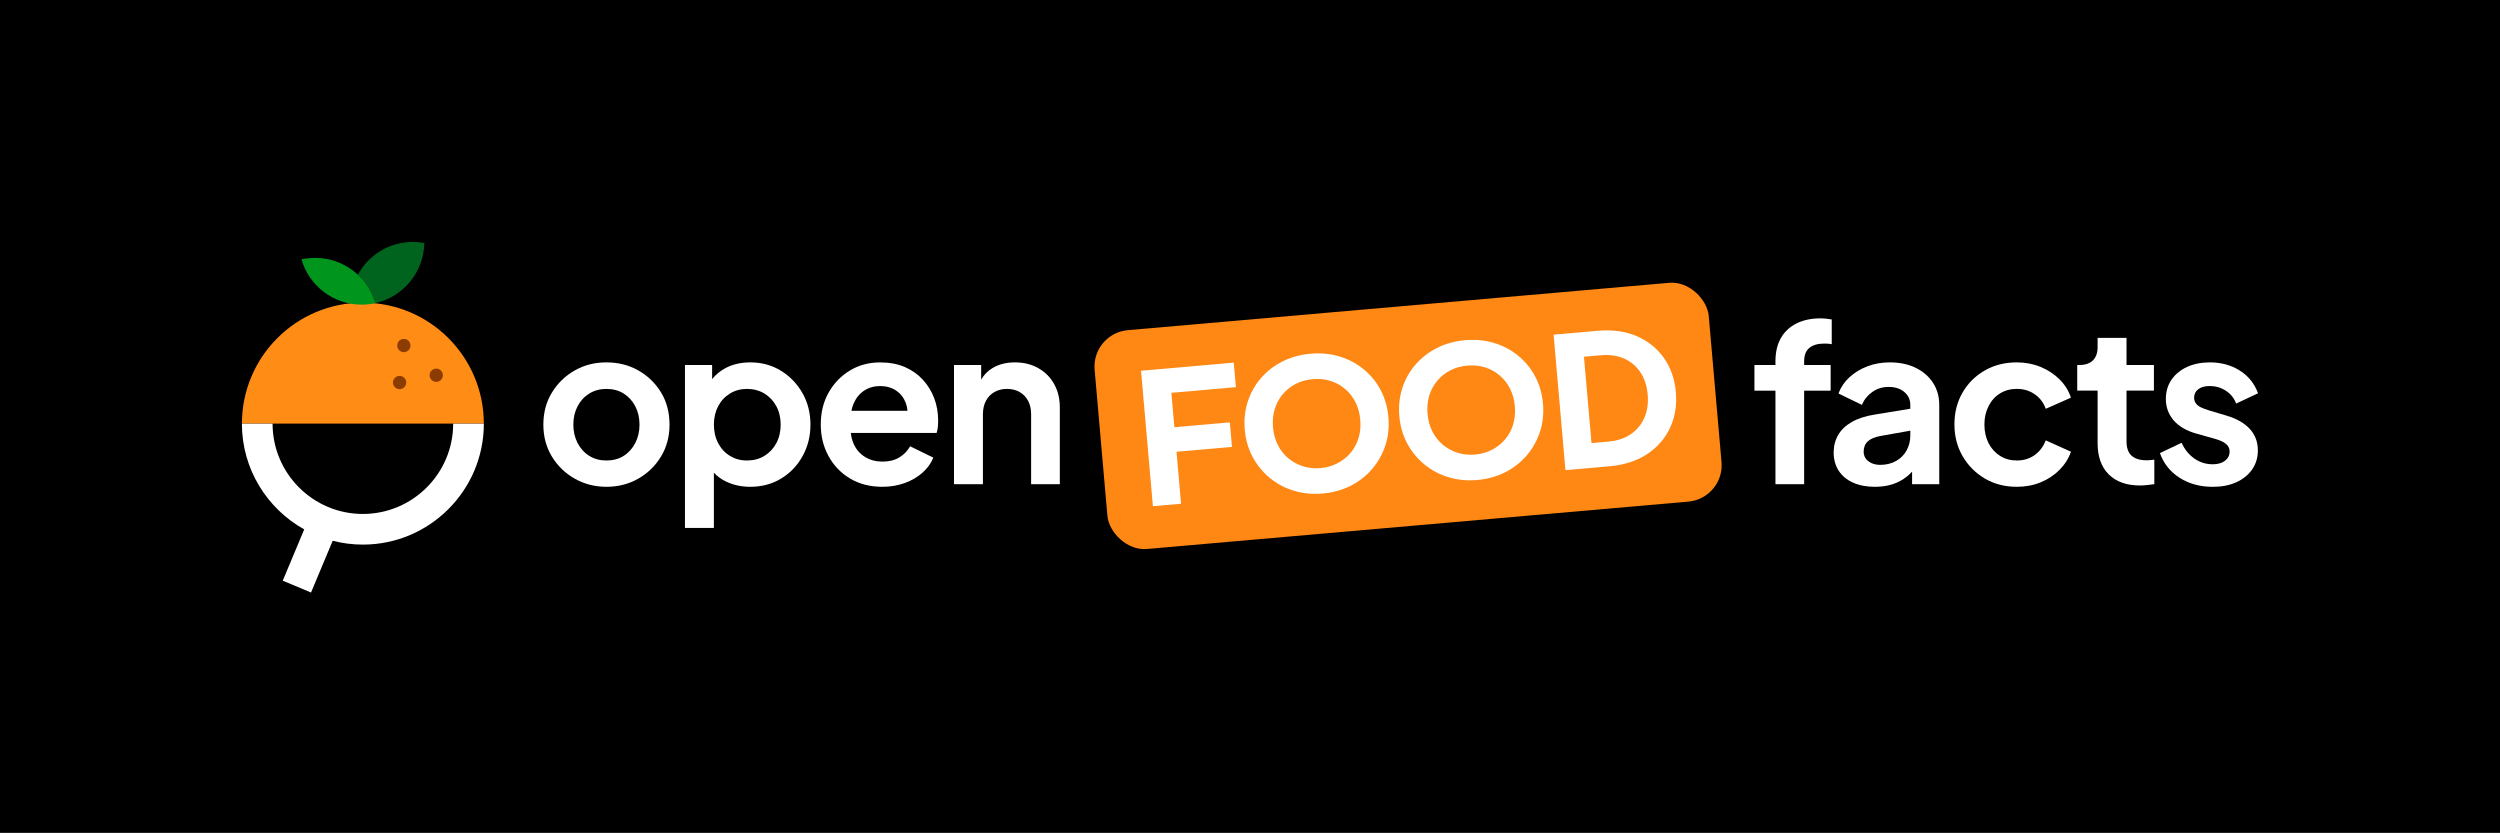 <?xml version="1.0" encoding="UTF-8"?><svg id="a" xmlns="http://www.w3.org/2000/svg" viewBox="0 0 1012.39 337.27"><defs><style>.b{fill:#00641e;}.c{fill:#00961e;}.d{fill:#fff;}.e{fill:#ff8c14;}.f{fill:#ff8714;}.g{fill:#8c3c00;}</style></defs><rect width="1012.39" height="337.27"/><g><g><rect class="f" x="445.39" y="123.94" width="249.64" height="88.95" rx="14.78" ry="14.78" transform="translate(-12.51 50.34) rotate(-5)"/><g><path class="d" d="M466.87,204.98l-4.8-54.85,37.55-3.29,.87,9.94-26.14,2.29,1.22,13.92,22.46-1.96,.87,9.94-22.46,1.96,1.84,21.06-11.41,1Z"/><path class="d" d="M535.65,199.86c-4.12,.36-8.01-.02-11.67-1.13-3.66-1.11-6.91-2.85-9.77-5.19-2.85-2.35-5.16-5.17-6.94-8.48-1.77-3.31-2.84-6.97-3.19-11-.35-4.02,.05-7.82,1.19-11.38,1.15-3.56,2.92-6.73,5.33-9.52,2.4-2.78,5.31-5.04,8.72-6.77,3.41-1.73,7.2-2.78,11.37-3.15,4.17-.37,8.09,0,11.75,1.12,3.66,1.12,6.91,2.83,9.76,5.16,2.85,2.32,5.15,5.14,6.9,8.45,1.75,3.31,2.8,6.98,3.15,11,.35,4.03-.06,7.82-1.23,11.38-1.17,3.56-2.96,6.75-5.36,9.56-2.4,2.81-5.31,5.08-8.72,6.81-3.41,1.73-7.18,2.78-11.3,3.14Zm-.9-10.31c2.5-.22,4.78-.86,6.84-1.93,2.06-1.07,3.83-2.47,5.31-4.21,1.48-1.74,2.57-3.75,3.26-6.03,.69-2.29,.92-4.75,.69-7.41-.23-2.65-.89-5.03-1.96-7.14-1.07-2.11-2.49-3.9-4.25-5.38-1.76-1.48-3.75-2.55-5.96-3.23-2.21-.67-4.57-.9-7.07-.68-2.5,.22-4.78,.85-6.84,1.9-2.06,1.05-3.83,2.45-5.31,4.21-1.48,1.76-2.56,3.77-3.26,6.03-.69,2.26-.92,4.72-.69,7.37,.23,2.65,.89,5.04,1.96,7.17,1.08,2.13,2.5,3.92,4.25,5.38,1.76,1.45,3.75,2.53,5.96,3.23,2.21,.7,4.57,.94,7.07,.72Z"/><path class="d" d="M598.24,194.38c-4.12,.36-8.01-.02-11.67-1.13-3.66-1.11-6.91-2.85-9.77-5.19-2.85-2.35-5.16-5.17-6.94-8.48-1.77-3.31-2.84-6.97-3.19-11-.35-4.02,.05-7.82,1.19-11.38,1.15-3.56,2.92-6.73,5.33-9.52,2.4-2.78,5.31-5.04,8.72-6.77,3.41-1.73,7.2-2.78,11.37-3.15,4.17-.36,8.09,0,11.75,1.12,3.66,1.12,6.91,2.83,9.76,5.16,2.85,2.32,5.15,5.14,6.9,8.45,1.75,3.31,2.8,6.98,3.15,11,.35,4.03-.06,7.82-1.23,11.38-1.17,3.57-2.96,6.75-5.36,9.56-2.4,2.81-5.31,5.08-8.72,6.81-3.41,1.73-7.18,2.78-11.3,3.14Zm-.9-10.31c2.5-.22,4.78-.86,6.84-1.93,2.06-1.07,3.83-2.47,5.31-4.21,1.48-1.74,2.57-3.75,3.26-6.03,.69-2.29,.92-4.75,.69-7.41-.23-2.65-.89-5.03-1.96-7.14-1.07-2.11-2.49-3.9-4.25-5.38-1.76-1.48-3.75-2.55-5.96-3.23-2.21-.67-4.57-.9-7.07-.68-2.5,.22-4.79,.85-6.85,1.9-2.06,1.05-3.83,2.45-5.31,4.21-1.48,1.76-2.56,3.77-3.26,6.03-.69,2.26-.92,4.72-.69,7.37,.23,2.65,.89,5.04,1.96,7.17,1.08,2.13,2.5,3.92,4.25,5.38,1.76,1.45,3.75,2.53,5.96,3.23,2.21,.7,4.57,.94,7.07,.72Z"/><path class="d" d="M633.94,190.37l-4.8-54.85,17.89-1.57c5.94-.52,11.2,.21,15.77,2.18,4.57,1.97,8.24,4.92,11.01,8.83,2.76,3.91,4.38,8.52,4.84,13.82,.46,5.3-.33,10.13-2.37,14.49-2.04,4.36-5.15,7.91-9.31,10.65-4.16,2.74-9.21,4.37-15.15,4.89l-17.89,1.57Zm10.54-10.94l6.77-.59c3.58-.31,6.61-1.31,9.09-2.98,2.47-1.68,4.32-3.89,5.54-6.64,1.22-2.75,1.67-5.9,1.36-9.43-.31-3.58-1.31-6.61-2.98-9.09-1.68-2.47-3.88-4.31-6.6-5.51-2.73-1.2-5.88-1.64-9.46-1.32l-6.77,.59,3.06,34.97Z"/></g></g><g><path class="d" d="M737.25,128.92c-3.73,0-6.96,.68-9.71,2.04-2.75,1.36-4.86,3.33-6.34,5.9-1.48,2.57-2.22,5.72-2.22,9.45v1.51h-8.51v10.38h8.51v37.87h11.62v-37.87h10.73v-10.38h-10.73v-1.51c0-2.48,.71-4.3,2.13-5.45,1.42-1.15,3.43-1.73,6.03-1.73,.41,0,.87,.02,1.37,.04,.5,.03,1.05,.1,1.64,.22v-10.02c-.59-.12-1.32-.22-2.17-.31-.86-.09-1.64-.13-2.35-.13Z"/><path class="d" d="M775.73,148.92c-3.02-1.45-6.51-2.17-10.47-2.17-3.25,0-6.27,.53-9.05,1.6-2.78,1.06-5.19,2.53-7.23,4.39-2.04,1.86-3.53,4.07-4.48,6.61l9.49,4.61c.89-2.13,2.29-3.87,4.21-5.23,1.92-1.36,4.12-2.04,6.61-2.04,2.66,0,4.79,.7,6.39,2.08,1.6,1.39,2.39,3.12,2.39,5.19v1.56l-14.28,2.34c-3.79,.59-6.92,1.6-9.4,3.02-2.48,1.42-4.33,3.18-5.54,5.28-1.21,2.1-1.82,4.48-1.82,7.14s.68,5.22,2.04,7.32c1.36,2.1,3.3,3.71,5.81,4.83,2.51,1.12,5.45,1.69,8.83,1.69,2.66,0,5.07-.35,7.23-1.06,2.16-.71,4.11-1.77,5.85-3.19,.71-.58,1.37-1.22,2-1.89v5.09h11v-32.11c0-3.37-.84-6.36-2.53-8.96-1.69-2.6-4.04-4.63-7.05-6.08Zm-3.64,33.48c-1.01,1.83-2.44,3.27-4.3,4.3-1.86,1.04-4.01,1.55-6.43,1.55-1.89,0-3.47-.49-4.75-1.46-1.27-.98-1.91-2.29-1.91-3.95s.56-3.09,1.69-4.12c1.12-1.03,2.84-1.76,5.14-2.17l12.06-2.14v2.05c0,2.13-.5,4.11-1.51,5.94Z"/><path class="d" d="M809.94,159.3c1.98-1.21,4.24-1.82,6.79-1.82,2.72,0,5.13,.72,7.23,2.17,2.1,1.45,3.59,3.41,4.48,5.9l10.2-4.52c-.95-2.84-2.5-5.32-4.66-7.45-2.16-2.13-4.72-3.8-7.67-5.01-2.96-1.21-6.15-1.82-9.58-1.82-4.85,0-9.18,1.09-12.99,3.28-3.81,2.19-6.82,5.17-9,8.96-2.19,3.78-3.28,8.07-3.28,12.86s1.11,9.09,3.33,12.9c2.22,3.81,5.22,6.83,9,9.05,3.78,2.22,8.1,3.33,12.95,3.33,3.49,0,6.71-.61,9.67-1.82,2.96-1.21,5.5-2.9,7.63-5.06,2.13-2.16,3.67-4.6,4.61-7.32l-10.2-4.61c-.95,2.48-2.44,4.46-4.48,5.94-2.04,1.48-4.45,2.22-7.23,2.22-2.54,0-4.81-.62-6.79-1.86-1.98-1.24-3.53-2.96-4.66-5.14-1.12-2.19-1.69-4.7-1.69-7.54s.56-5.28,1.69-7.49c1.12-2.22,2.67-3.93,4.66-5.14Z"/><path class="d" d="M869.31,186.4c-1.89,0-3.45-.3-4.66-.89-1.21-.59-2.1-1.45-2.66-2.57-.56-1.12-.84-2.48-.84-4.08v-20.67h11.09v-10.38h-11.09v-11h-11.71v3.73c0,2.37-.64,4.17-1.91,5.41-1.27,1.24-3.09,1.86-5.45,1.86h-.89v10.38h8.25v21.29c0,5.44,1.51,9.65,4.52,12.64,3.02,2.99,7.24,4.48,12.68,4.48,.89,0,1.86-.06,2.93-.18,1.06-.12,2.01-.24,2.84-.35v-9.93c-.53,.06-1.08,.12-1.64,.18-.56,.06-1.05,.09-1.46,.09Z"/><path class="d" d="M901.92,168.39l-7.72-2.31c-1.12-.35-2.11-.74-2.97-1.15-.86-.41-1.52-.94-2-1.6-.47-.65-.71-1.39-.71-2.22,0-1.48,.56-2.65,1.69-3.5,1.12-.86,2.66-1.29,4.61-1.29,2.42,0,4.61,.64,6.56,1.91,1.95,1.27,3.34,3,4.17,5.19l8.87-4.17c-1.48-3.96-3.96-7.04-7.45-9.22-3.49-2.19-7.51-3.28-12.06-3.28-3.49,0-6.58,.62-9.27,1.86-2.69,1.24-4.79,2.97-6.3,5.19-1.51,2.22-2.26,4.8-2.26,7.76,0,3.31,1.05,6.19,3.15,8.65,2.1,2.45,5.16,4.24,9.18,5.37l7.89,2.22c1.06,.3,2.01,.67,2.84,1.11,.83,.44,1.49,.98,2,1.6,.5,.62,.75,1.41,.75,2.35,0,1.54-.62,2.78-1.86,3.73-1.24,.95-2.9,1.42-4.97,1.42-2.72,0-5.19-.77-7.41-2.31-2.22-1.54-3.95-3.67-5.19-6.39l-8.78,4.17c1.48,4.2,4.12,7.53,7.94,9.98,3.81,2.45,8.29,3.68,13.44,3.68,3.67,0,6.86-.62,9.58-1.86,2.72-1.24,4.85-2.97,6.39-5.19,1.54-2.22,2.31-4.77,2.31-7.67,0-3.43-1.08-6.33-3.24-8.69-2.16-2.36-5.22-4.14-9.18-5.32Z"/></g><g><path class="d" d="M258.53,150.03c-3.84-2.19-8.16-3.28-12.95-3.28s-9.02,1.09-12.86,3.28c-3.84,2.19-6.92,5.17-9.22,8.96-2.31,3.78-3.46,8.1-3.46,12.95s1.15,9.17,3.46,12.95c2.31,3.78,5.39,6.77,9.27,8.96,3.87,2.19,8.14,3.28,12.82,3.28s9.02-1.09,12.86-3.28c3.84-2.19,6.92-5.17,9.22-8.96,2.31-3.78,3.46-8.1,3.46-12.95s-1.14-9.24-3.41-12.99c-2.28-3.75-5.34-6.73-9.18-8.91Zm-1.29,29.4c-1.15,2.22-2.72,3.95-4.7,5.19-1.98,1.24-4.3,1.86-6.96,1.86s-4.91-.62-6.92-1.86c-2.01-1.24-3.59-2.97-4.75-5.19-1.15-2.22-1.73-4.71-1.73-7.49s.58-5.26,1.73-7.45c1.15-2.19,2.73-3.9,4.75-5.14,2.01-1.24,4.32-1.86,6.92-1.86s4.98,.62,6.96,1.86c1.98,1.24,3.55,2.96,4.7,5.14,1.15,2.19,1.73,4.67,1.73,7.45s-.58,5.28-1.73,7.49Z"/><path class="d" d="M316.23,150.12c-3.67-2.25-7.78-3.37-12.33-3.37-3.72,0-7.01,.72-9.84,2.17-2.27,1.16-4.16,2.7-5.68,4.6v-5.71h-11v65.99h11.71v-22.37c1.42,1.51,3.12,2.74,5.1,3.66,2.93,1.36,6.13,2.04,9.62,2.04,4.67,0,8.84-1.11,12.51-3.33,3.67-2.22,6.56-5.25,8.69-9.09,2.13-3.84,3.19-8.1,3.19-12.77s-1.08-8.99-3.24-12.77c-2.16-3.78-5.07-6.8-8.74-9.05Zm-1.86,29.36c-1.18,2.19-2.79,3.9-4.83,5.14s-4.39,1.86-7.05,1.86-4.83-.62-6.87-1.86-3.64-2.96-4.79-5.14c-1.15-2.19-1.73-4.7-1.73-7.54s.58-5.26,1.73-7.45c1.15-2.19,2.75-3.9,4.79-5.14,2.04-1.24,4.33-1.86,6.87-1.86s5.01,.62,7.05,1.86c2.04,1.24,3.65,2.96,4.83,5.14,1.18,2.19,1.77,4.67,1.77,7.45s-.59,5.35-1.77,7.54Z"/><path class="d" d="M373.71,153.76c-2.01-2.19-4.45-3.9-7.32-5.14-2.87-1.24-6.19-1.86-9.98-1.86-4.55,0-8.63,1.09-12.24,3.28-3.61,2.19-6.47,5.16-8.6,8.91-2.13,3.76-3.19,8.06-3.19,12.9s1.03,8.93,3.1,12.77c2.07,3.84,4.98,6.89,8.74,9.14,3.75,2.25,8.12,3.37,13.08,3.37,3.25,0,6.27-.5,9.05-1.51,2.78-1,5.17-2.39,7.18-4.17,2.01-1.77,3.49-3.81,4.43-6.12l-9.4-4.61c-1.06,1.89-2.53,3.4-4.39,4.52-1.86,1.12-4.12,1.69-6.79,1.69s-5.01-.62-7.05-1.86c-2.04-1.24-3.58-3-4.61-5.28-.62-1.37-1.01-2.86-1.17-4.48h34.74c.24-.71,.4-1.49,.49-2.35,.09-.86,.13-1.73,.13-2.62,0-3.25-.53-6.28-1.6-9.09-1.06-2.81-2.6-5.31-4.61-7.49Zm-28.92,12.59c.2-1.02,.48-1.96,.85-2.84,.98-2.31,2.41-4.08,4.3-5.32,1.89-1.24,4.05-1.86,6.47-1.86s4.71,.62,6.52,1.86c1.8,1.24,3.1,2.93,3.9,5.06,.36,.97,.58,2.01,.65,3.1h-22.7Z"/><path class="d" d="M420.44,149.06c-2.75-1.54-5.9-2.31-9.45-2.31s-6.43,.75-9,2.26c-1.99,1.16-3.53,2.75-4.66,4.74v-5.93h-11v48.25h11.71v-28.29c0-2.13,.41-3.96,1.24-5.5,.83-1.54,1.98-2.72,3.46-3.55,1.48-.83,3.16-1.24,5.06-1.24s3.58,.41,5.06,1.24c1.48,.83,2.63,2.01,3.46,3.55,.83,1.54,1.24,3.37,1.24,5.5v28.29h11.62v-31.04c0-3.61-.77-6.79-2.31-9.53-1.54-2.75-3.68-4.89-6.43-6.43Z"/></g><g><g><path class="e" d="M97.97,171.55c0-27.05,21.93-48.98,48.98-48.98s48.98,21.93,48.98,48.98H97.97Z"/><circle class="g" cx="163.54" cy="139.92" r="2.69"/><circle class="g" cx="176.66" cy="151.96" r="2.69"/><circle class="g" cx="161.82" cy="154.91" r="2.69"/></g><path class="d" d="M123.2,214.37l-8.7,20.78,11.45,4.8,8.78-20.96c3.91,1.01,8.01,1.55,12.23,1.55,27.01,0,48.98-21.97,48.98-48.98h-12.42c0,20.16-16.4,36.57-36.57,36.57s-36.57-16.4-36.57-36.57h-12.42c0,18.39,10.2,34.44,25.23,42.82Z"/><path class="b" d="M167.21,97.97c-9.63,0-18,5.37-22.31,13.27,3.32,3.08,5.81,7.03,7.11,11.5,11.21-2.52,19.62-12.42,19.82-24.34-1.5-.28-3.04-.43-4.62-.43Z"/><path class="c" d="M127.62,104.43c-1.91,0-3.76,.22-5.55,.61,3.07,10.59,12.83,18.33,24.4,18.33,1.91,0,3.76-.22,5.55-.61-3.07-10.59-12.83-18.33-24.4-18.33Z"/></g></g></svg>